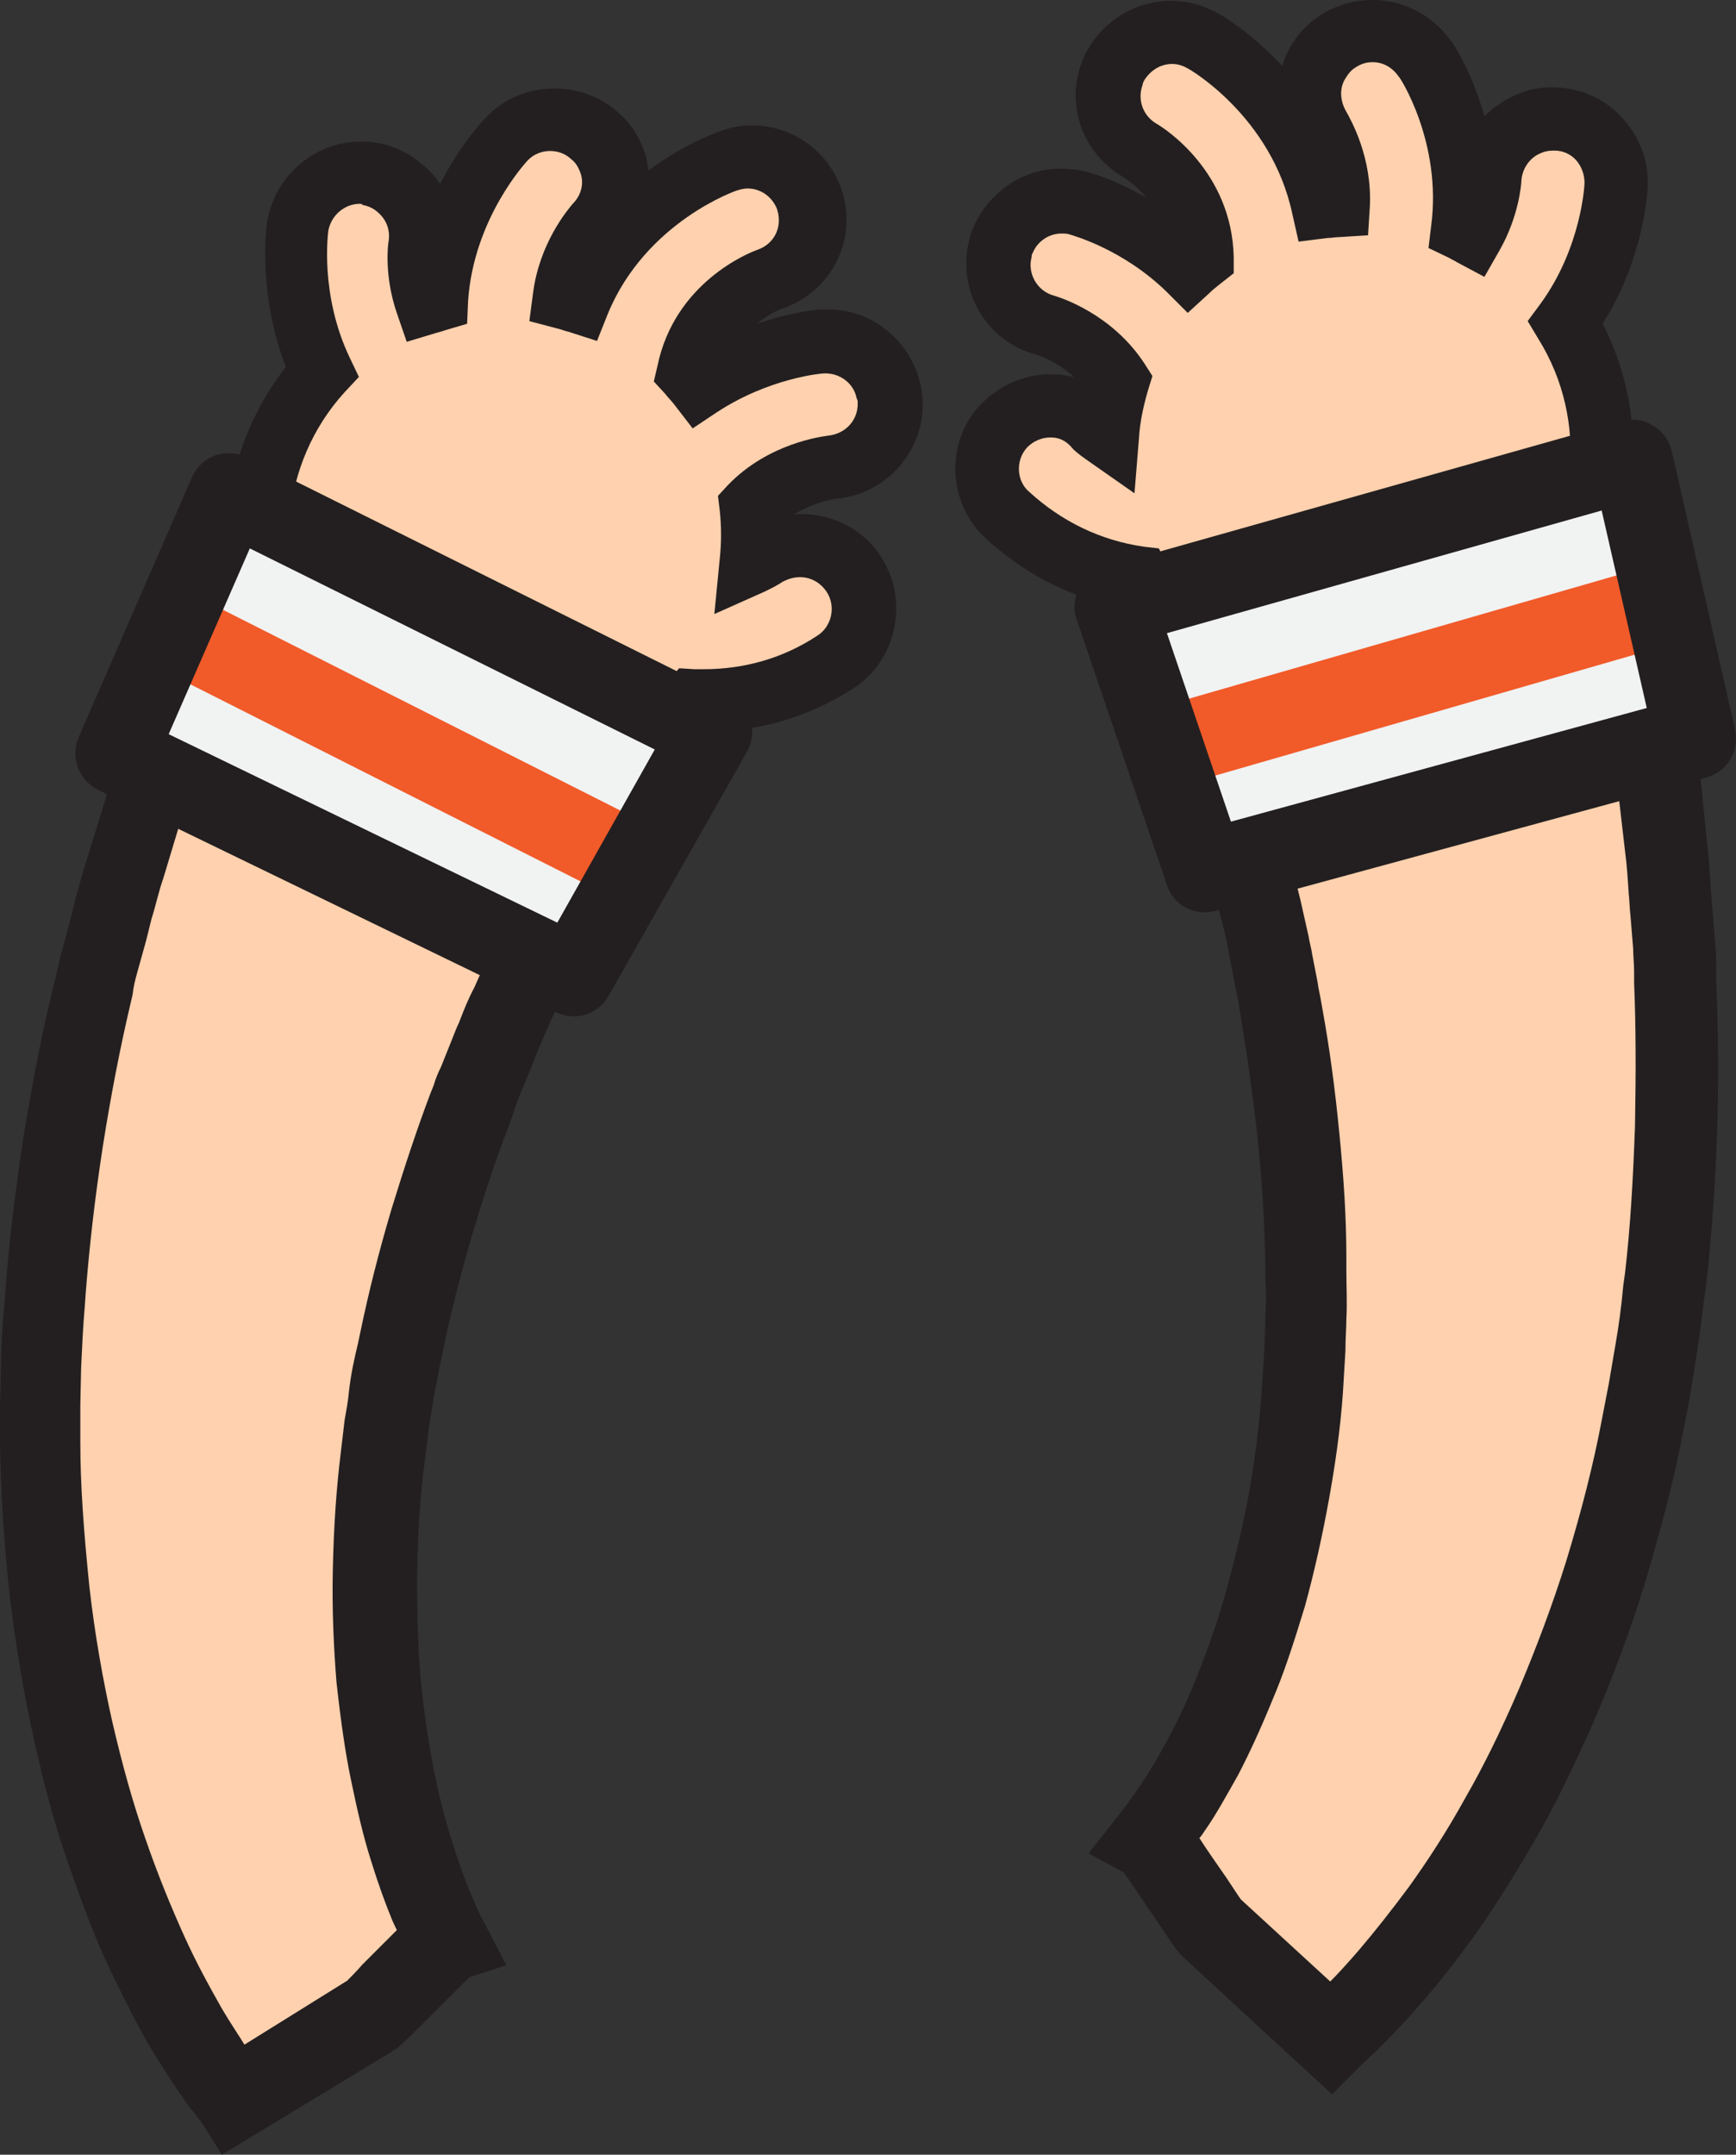 <?xml version="1.0" encoding="utf-8"?>
<!-- Generator: Adobe Illustrator 16.0.0, SVG Export Plug-In . SVG Version: 6.00 Build 0)  -->
<!DOCTYPE svg PUBLIC "-//W3C//DTD SVG 1.1//EN" "http://www.w3.org/Graphics/SVG/1.1/DTD/svg11.dtd">
<svg version="1.1" id="Warstwa_1" xmlns="http://www.w3.org/2000/svg" xmlns:xlink="http://www.w3.org/1999/xlink" x="0px" y="0px"
	 width="25.524px" height="31.676px" viewBox="0 0 25.524 31.676" enable-background="new 0 0 25.524 31.676" xml:space="preserve">
<rect x="0" y="0" width="25.524" height="31.676" fill="#333333" stroke="none"/>
<g>
	<path fill="#FFD1AE" d="M4.376,3.328C4.362,3.395,4.23,4.402,4.733,5.463C3.673,6.63,3.461,8.406,4.323,9.812
		c1.047,1.724,3.288,2.268,5.012,1.22c0.331-0.198,0.623-0.45,0.861-0.729c0.61,0.026,1.34-0.093,2.068-0.558
		c0.438-0.265,0.57-0.835,0.306-1.272V8.459c-0.278-0.438-0.849-0.57-1.273-0.292c-0.066,0.04-0.146,0.08-0.212,0.12
		c0.026-0.266,0.026-0.544-0.014-0.81c0.491-0.503,1.141-0.583,1.181-0.583c0.504-0.04,0.888-0.478,0.849-0.994
		c0-0.04-0.014-0.08-0.014-0.119c-0.093-0.451-0.504-0.782-0.981-0.743c-0.053,0-0.928,0.08-1.776,0.65
		c-0.053-0.066-0.105-0.133-0.159-0.199c0.212-0.994,1.127-1.353,1.181-1.366c0.438-0.146,0.689-0.597,0.609-1.034
		c-0.013-0.039-0.026-0.093-0.04-0.132c-0.159-0.491-0.689-0.743-1.18-0.584c-0.066,0.026-1.552,0.544-2.188,2.082
		c-0.066-0.026-0.146-0.04-0.212-0.066c0.079-0.61,0.45-1.034,0.477-1.061c0.252-0.266,0.318-0.637,0.199-0.955
		C8.964,2.241,8.897,2.121,8.791,2.016C8.42,1.657,7.837,1.671,7.479,2.042c-0.053,0.053-0.915,0.981-0.994,2.36
		C6.431,4.415,6.392,4.429,6.338,4.441C6.192,4.004,6.232,3.633,6.232,3.593c0.053-0.357-0.106-0.689-0.385-0.888
		C5.729,2.625,5.596,2.572,5.45,2.546C4.92,2.479,4.455,2.824,4.376,3.328z"/>
	<path fill="#231F20" d="M7.438,12.039c-1.445,0-2.758-0.742-3.514-1.976C3.037,8.605,3.156,6.723,4.203,5.396
		c-0.41-1.061-0.291-2.016-0.278-2.121c0.106-0.677,0.689-1.193,1.379-1.193c0.066,0,0.133,0,0.199,0.013
		C5.715,2.121,5.914,2.201,6.1,2.334c0.146,0.105,0.278,0.225,0.371,0.371c0.292-0.57,0.61-0.915,0.677-0.981
		C7.412,1.445,7.771,1.3,8.155,1.3c0.357,0,0.702,0.132,0.968,0.384c0.159,0.146,0.278,0.332,0.345,0.53
		c0.039,0.093,0.053,0.199,0.066,0.292c0.557-0.411,1.034-0.57,1.073-0.583c0.146-0.054,0.292-0.08,0.451-0.08
		c0.597,0,1.127,0.385,1.313,0.941c0.026,0.066,0.04,0.133,0.053,0.199c0.12,0.676-0.265,1.326-0.914,1.551
		c-0.014,0-0.187,0.066-0.385,0.226c0.504-0.172,0.901-0.212,0.954-0.212c0.04,0,0.066,0,0.093,0c0.663,0,1.233,0.478,1.366,1.127
		c0.014,0.053,0.014,0.119,0.026,0.173c0.053,0.755-0.517,1.418-1.272,1.484l0,0c0,0-0.306,0.04-0.61,0.226c0.04,0,0.066,0,0.106,0
		c0.477,0,0.928,0.238,1.18,0.649l0.014,0.027c0.384,0.636,0.186,1.498-0.451,1.896c-0.649,0.411-1.365,0.623-2.108,0.623
		c-0.238,0.252-0.517,0.478-0.822,0.65C8.924,11.827,8.194,12.039,7.438,12.039z M5.291,2.996c-0.226,0-0.425,0.173-0.464,0.398
		c0,0.013-0.133,0.928,0.317,1.869l0.133,0.278L5.065,5.768C4.124,6.802,3.979,8.366,4.707,9.573
		c0.584,0.954,1.604,1.524,2.719,1.524c0.583,0,1.153-0.159,1.657-0.464c0.278-0.172,0.53-0.385,0.756-0.637l0.146-0.172
		l0.226,0.014c0.04,0,0.079,0,0.133,0c0.597,0,1.166-0.159,1.67-0.491c0.213-0.133,0.279-0.424,0.146-0.637
		c-0.093-0.146-0.239-0.225-0.398-0.225c-0.093,0-0.172,0.026-0.251,0.065c-0.08,0.054-0.159,0.094-0.266,0.146l-0.742,0.331
		l0.079-0.809c0.026-0.238,0.026-0.478,0-0.716l-0.026-0.212L10.7,7.134c0.597-0.623,1.393-0.717,1.472-0.729
		c0.266-0.026,0.451-0.238,0.438-0.491c0-0.013,0-0.039-0.014-0.053c-0.04-0.226-0.252-0.385-0.49-0.371
		c-0.027,0-0.796,0.066-1.565,0.57l-0.357,0.238L9.918,5.953C9.879,5.9,9.825,5.848,9.772,5.781L9.613,5.608l0.053-0.226
		c0.252-1.232,1.353-1.67,1.472-1.71c0.226-0.08,0.345-0.292,0.306-0.518c0-0.026-0.014-0.039-0.014-0.065
		c-0.066-0.187-0.238-0.318-0.438-0.318c-0.053,0-0.106,0.013-0.146,0.026c-0.014,0-1.353,0.464-1.909,1.816L8.778,5.012L8.367,4.88
		C8.301,4.866,8.248,4.84,8.182,4.826L7.783,4.721L7.837,4.31C7.93,3.58,8.341,3.09,8.42,2.997C8.553,2.864,8.593,2.679,8.526,2.52
		C8.499,2.453,8.46,2.387,8.406,2.347C8.234,2.175,7.93,2.175,7.757,2.36C7.744,2.374,6.962,3.209,6.882,4.429L6.868,4.76
		L6.551,4.853c-0.04,0.014-0.08,0.027-0.133,0.04L5.98,5.025L5.834,4.601C5.648,4.058,5.702,3.594,5.715,3.54
		c0.026-0.186-0.053-0.345-0.198-0.45c-0.054-0.04-0.12-0.066-0.199-0.08C5.344,3.01,5.317,2.996,5.291,2.996z"/>
</g>
<g>
	<path fill="#FFD1AE" d="M5.489,29.581l1.074-1.087l0,0c0,0,0-0.014-0.013-0.014c-0.014-0.014-0.014-0.04-0.027-0.053
		c-0.039-0.093-0.119-0.239-0.212-0.451s-0.186-0.49-0.291-0.809c-0.106-0.318-0.199-0.703-0.279-1.114
		c-0.093-0.41-0.146-0.875-0.198-1.365c-0.04-0.49-0.066-1.021-0.054-1.564c0.014-0.544,0.04-1.114,0.12-1.697
		c0.013-0.146,0.039-0.292,0.053-0.438c0.026-0.146,0.053-0.292,0.066-0.438c0.04-0.292,0.105-0.583,0.159-0.875
		c0.119-0.584,0.278-1.167,0.438-1.737c0.172-0.57,0.357-1.127,0.557-1.657c0.053-0.133,0.093-0.266,0.146-0.397
		c0.054-0.133,0.106-0.266,0.159-0.385c0.106-0.252,0.199-0.504,0.318-0.742c0.106-0.239,0.212-0.478,0.318-0.703
		s0.212-0.438,0.318-0.649c0.105-0.213,0.199-0.411,0.291-0.597c0.106-0.186,0.199-0.358,0.279-0.53
		c0.093-0.159,0.172-0.318,0.252-0.465c0.079-0.146,0.158-0.265,0.225-0.384c0.266-0.464,0.425-0.743,0.425-0.743L3.673,7.65
		c0,0-0.146,0.332-0.385,0.915C3.223,8.711,3.156,8.87,3.09,9.043C3.023,9.229,2.943,9.414,2.864,9.626
		c-0.079,0.213-0.159,0.425-0.252,0.663S2.44,10.767,2.36,11.031c-0.093,0.266-0.186,0.531-0.265,0.81
		c-0.08,0.278-0.173,0.57-0.266,0.875c-0.093,0.291-0.173,0.623-0.252,0.941c-0.04,0.159-0.079,0.318-0.133,0.49
		c-0.039,0.159-0.079,0.332-0.119,0.504c-0.159,0.677-0.292,1.379-0.411,2.095s-0.199,1.459-0.265,2.201
		c-0.026,0.371-0.054,0.743-0.066,1.127c0,0.186-0.014,0.371-0.014,0.558c0,0.186,0,0.371,0,0.557c0,0.742,0.066,1.472,0.133,2.188
		c0.079,0.703,0.199,1.393,0.345,2.028c0.146,0.65,0.318,1.247,0.504,1.804s0.385,1.047,0.597,1.485
		c0.199,0.438,0.397,0.809,0.583,1.127c0.186,0.305,0.345,0.557,0.465,0.729c0.065,0.093,0.132,0.173,0.158,0.226
		c0.054,0.08,0.054,0.08,0.066,0.08L5.489,29.581z"/>
	<path fill="#231F20" d="M3.262,31.676l-0.291-0.464c-0.014-0.014-0.026-0.04-0.054-0.066c-0.026-0.039-0.079-0.105-0.132-0.172
		l-0.04-0.054c-0.159-0.225-0.332-0.49-0.504-0.769c-0.199-0.332-0.397-0.729-0.61-1.167c-0.212-0.438-0.411-0.968-0.609-1.538
		c-0.186-0.517-0.358-1.127-0.518-1.856c-0.146-0.649-0.265-1.353-0.357-2.095C0.054,22.673,0.014,21.931,0,21.241v-0.57l0.014-0.57
		c0-0.317,0.026-0.649,0.053-0.954l0.014-0.186c0.053-0.729,0.146-1.459,0.265-2.254c0.133-0.796,0.266-1.499,0.425-2.148
		l0.04-0.159c0.026-0.119,0.053-0.238,0.079-0.345l0.133-0.49c0.026-0.106,0.053-0.213,0.079-0.318
		c0.054-0.212,0.12-0.438,0.186-0.649l0.266-0.862c0.066-0.199,0.119-0.385,0.186-0.557c0.026-0.093,0.066-0.173,0.093-0.266
		s0.053-0.159,0.08-0.238c0.065-0.186,0.119-0.358,0.186-0.518l0.517-1.353l0.796-1.896l7.067,3.606l-0.969,1.657l-0.53,0.981
		c-0.053,0.105-0.119,0.226-0.172,0.345c-0.04,0.079-0.08,0.146-0.119,0.226c-0.027,0.066-0.066,0.146-0.106,0.225
		c-0.066,0.133-0.133,0.266-0.186,0.398l-0.318,0.702c-0.066,0.146-0.133,0.306-0.199,0.465c-0.039,0.093-0.066,0.186-0.105,0.265
		l-0.159,0.385c-0.026,0.066-0.054,0.146-0.08,0.238l-0.053,0.146c-0.186,0.477-0.358,0.994-0.544,1.617
		c-0.172,0.597-0.318,1.153-0.424,1.684l-0.04,0.186c-0.04,0.226-0.093,0.438-0.119,0.65c-0.026,0.159-0.053,0.291-0.066,0.438
		l-0.053,0.424c-0.066,0.491-0.093,1.008-0.106,1.631c0,0.53,0.014,1.048,0.053,1.498c0.054,0.544,0.12,0.955,0.186,1.3
		c0.08,0.411,0.173,0.77,0.266,1.061c0.093,0.306,0.186,0.558,0.266,0.756c0.093,0.226,0.159,0.371,0.186,0.411l0.357,0.689
		l-0.543,0.173c-0.159,0.159-0.504,0.504-0.689,0.689S5.9,30.059,5.821,30.125l0,0H5.808c-0.026,0.013-0.039,0.026-0.053,0.04
		L3.262,31.676z M1.181,20.657v0.544c0,0.649,0.053,1.339,0.133,2.122c0.079,0.702,0.198,1.365,0.331,1.962
		c0.159,0.689,0.318,1.246,0.49,1.737c0.186,0.543,0.385,1.021,0.57,1.432s0.385,0.769,0.557,1.074
		c0.133,0.226,0.252,0.397,0.332,0.53l1.512-0.941c0.053-0.054,0.132-0.133,0.225-0.239c0.213-0.212,0.372-0.371,0.504-0.504
		c-0.026-0.053-0.053-0.105-0.079-0.172c-0.093-0.226-0.199-0.517-0.305-0.861c-0.106-0.332-0.199-0.729-0.292-1.181
		c-0.08-0.385-0.146-0.835-0.212-1.432c-0.04-0.504-0.066-1.048-0.054-1.631c0.014-0.677,0.054-1.233,0.12-1.764l0.053-0.451
		c0.026-0.146,0.053-0.291,0.066-0.438c0.026-0.238,0.079-0.477,0.133-0.702l0.039-0.186c0.119-0.57,0.266-1.153,0.451-1.777
		c0.199-0.649,0.385-1.206,0.57-1.696l0.053-0.133c0.026-0.093,0.066-0.186,0.106-0.266l0.159-0.397
		c0.039-0.093,0.065-0.173,0.105-0.252c0.066-0.172,0.133-0.345,0.226-0.518l0.305-0.689c0.066-0.159,0.146-0.305,0.213-0.438
		c0.039-0.079,0.079-0.146,0.105-0.225c0.04-0.08,0.08-0.159,0.106-0.226c0.066-0.133,0.133-0.266,0.198-0.385l0.544-1.008
		l0.332-0.583l-4.8-2.453L3.646,9.308l-0.464,1.233c-0.053,0.146-0.106,0.318-0.173,0.478c-0.026,0.079-0.053,0.159-0.079,0.238
		c-0.026,0.08-0.066,0.173-0.093,0.266c-0.053,0.172-0.119,0.345-0.173,0.517L2.4,12.915c-0.066,0.186-0.106,0.384-0.173,0.596
		c-0.026,0.106-0.053,0.213-0.079,0.318l-0.133,0.478c-0.026,0.093-0.053,0.199-0.066,0.318l-0.04,0.172
		c-0.146,0.624-0.278,1.3-0.397,2.056c-0.119,0.769-0.198,1.472-0.252,2.161l-0.013,0.186c-0.027,0.305-0.04,0.61-0.054,0.901
		L1.181,20.657z"/>
</g>
<g>
	<polygon fill="#F1F2F2" points="8.446,14.347 10.462,10.767 3.395,7.253 1.724,11.085 	"/>
	
		<rect x="2.092" y="10.383" transform="matrix(-0.893 -0.451 0.451 -0.893 6.278 23.454)" fill="#F15A29" width="7.677" height="1.193"/>
	<path fill="#231F20" d="M10.886,10.355c0.066,0.066,0.12,0.146,0.146,0.238c0.053,0.159,0.026,0.332-0.053,0.464l-2.029,3.58
		c-0.159,0.278-0.49,0.385-0.782,0.239l-6.723-3.262c-0.291-0.146-0.411-0.478-0.291-0.77l1.67-3.832
		c0.066-0.146,0.187-0.265,0.345-0.317c0.159-0.054,0.318-0.04,0.465,0.026l7.08,3.526C10.793,10.263,10.847,10.303,10.886,10.355z
		 M8.194,13.564l1.433-2.546L3.673,8.062l-1.193,2.731L8.194,13.564z"/>
</g>
<g>
	<path fill="#FFD1AE" d="M23.747,2.731c0,0.066-0.053,1.087-0.742,2.028c0.822,1.339,0.716,3.129-0.397,4.35
		c-1.353,1.498-3.66,1.617-5.158,0.265c-0.292-0.265-0.53-0.557-0.716-0.875c-0.61-0.093-1.3-0.345-1.936-0.928
		c-0.371-0.346-0.398-0.929-0.054-1.3c0,0,0,0,0.014-0.014c0.345-0.371,0.941-0.397,1.313-0.053
		c0.066,0.053,0.119,0.106,0.186,0.146c0.026-0.265,0.08-0.543,0.159-0.795c-0.385-0.584-1.008-0.782-1.061-0.796
		c-0.49-0.133-0.782-0.636-0.649-1.127c0.013-0.04,0.026-0.079,0.039-0.106c0.173-0.424,0.637-0.676,1.101-0.557
		c0.054,0.014,0.902,0.239,1.631,0.968c0.066-0.053,0.133-0.105,0.199-0.159c-0.014-1.008-0.861-1.538-0.901-1.564
		c-0.398-0.225-0.57-0.716-0.411-1.127c0.013-0.039,0.04-0.079,0.066-0.133c0.252-0.45,0.822-0.609,1.26-0.357
		c0.066,0.04,1.418,0.822,1.763,2.453c0.066-0.014,0.146-0.014,0.226-0.027c0.04-0.609-0.252-1.087-0.265-1.127
		c-0.199-0.305-0.186-0.676-0.026-0.968c0.065-0.119,0.172-0.226,0.291-0.305c0.425-0.278,1.008-0.159,1.286,0.266
		c0.04,0.053,0.729,1.127,0.544,2.506c0.04,0.026,0.093,0.039,0.133,0.066c0.225-0.398,0.252-0.782,0.265-0.81
		c0.014-0.357,0.239-0.662,0.544-0.795c0.133-0.054,0.265-0.08,0.411-0.08C23.376,1.79,23.774,2.214,23.747,2.731z"/>
	<path fill="#231F20" d="M19.902,10.779c-1.021,0-2.002-0.371-2.758-1.061c-0.266-0.238-0.49-0.504-0.689-0.796
		c-0.742-0.146-1.393-0.49-1.963-1.007c-0.557-0.518-0.597-1.393-0.093-1.949l0.014-0.014c0.266-0.278,0.637-0.45,1.021-0.45
		c0.12,0,0.239,0.013,0.358,0.039c-0.266-0.238-0.557-0.331-0.57-0.331c-0.729-0.199-1.167-0.955-0.968-1.697
		c0.014-0.053,0.026-0.106,0.053-0.159c0.213-0.518,0.729-0.875,1.286-0.875c0.119,0,0.239,0.013,0.358,0.04
		c0.066,0.013,0.438,0.119,0.901,0.384c-0.159-0.198-0.331-0.291-0.345-0.305c-0.583-0.345-0.849-1.048-0.597-1.697
		c0.026-0.066,0.053-0.133,0.093-0.186c0.252-0.438,0.716-0.703,1.22-0.703c0.239,0,0.478,0.066,0.689,0.187
		c0.04,0.013,0.478,0.278,0.941,0.769c0.027-0.093,0.066-0.186,0.119-0.278c0.106-0.186,0.252-0.345,0.438-0.464
		C19.637,0.079,19.902,0,20.181,0c0.478,0,0.901,0.238,1.167,0.623c0.053,0.066,0.305,0.478,0.478,1.087
		c0.119-0.119,0.265-0.225,0.438-0.305c0.198-0.093,0.411-0.133,0.623-0.119c0.371,0.014,0.716,0.172,0.968,0.451
		c0.252,0.278,0.385,0.623,0.371,0.994c0,0.04-0.04,1.047-0.663,2.028c0.77,1.498,0.544,3.368-0.597,4.641
		C22.17,10.289,21.056,10.779,19.902,10.779z M15.447,6.431c-0.133,0-0.252,0.053-0.345,0.146c-0.172,0.186-0.159,0.491,0.026,0.65
		c0.478,0.438,1.048,0.716,1.684,0.809l0.226,0.026l0.106,0.199c0.159,0.278,0.371,0.543,0.623,0.756
		c0.583,0.53,1.339,0.821,2.135,0.821c0.901,0,1.764-0.384,2.373-1.047c0.941-1.048,1.088-2.612,0.345-3.806l-0.159-0.265
		l0.187-0.252c0.609-0.836,0.649-1.764,0.649-1.777c0-0.119-0.04-0.238-0.119-0.331c-0.08-0.093-0.199-0.146-0.318-0.146h-0.026
		c-0.066,0-0.133,0.014-0.186,0.04c-0.159,0.066-0.266,0.226-0.279,0.397c0,0.054-0.039,0.531-0.317,1.021L21.825,4.07l-0.398-0.212
		c-0.039-0.026-0.079-0.04-0.119-0.066l-0.305-0.146l0.04-0.332c0.159-1.22-0.464-2.188-0.478-2.188
		c-0.093-0.133-0.226-0.212-0.385-0.212c-0.093,0-0.172,0.026-0.252,0.079c-0.066,0.04-0.105,0.093-0.146,0.159
		c-0.093,0.146-0.08,0.332,0.013,0.491c0.066,0.119,0.385,0.676,0.345,1.405l-0.026,0.411l-0.411,0.026
		c-0.065,0-0.132,0.014-0.186,0.014l-0.424,0.053l-0.093-0.411c-0.305-1.432-1.525-2.135-1.538-2.135
		c-0.066-0.04-0.146-0.066-0.226-0.066c-0.172,0-0.318,0.093-0.411,0.238C16.813,1.207,16.8,1.22,16.8,1.246
		c-0.08,0.213,0,0.451,0.199,0.57c0.119,0.066,1.113,0.703,1.14,1.963v0.238l-0.186,0.146c-0.066,0.054-0.119,0.093-0.172,0.146
		l-0.318,0.291l-0.305-0.305c-0.65-0.637-1.393-0.835-1.433-0.849c-0.039-0.013-0.079-0.013-0.119-0.013
		c-0.186,0-0.358,0.119-0.424,0.291c-0.014,0.014-0.014,0.04-0.014,0.054c-0.066,0.238,0.079,0.503,0.331,0.569
		c0.093,0.027,0.849,0.266,1.326,0.995l0.119,0.186l-0.066,0.212c-0.065,0.226-0.119,0.464-0.132,0.703l-0.066,0.809l-0.663-0.464
		c-0.093-0.066-0.173-0.12-0.239-0.186C15.673,6.471,15.566,6.431,15.447,6.431z"/>
</g>
<g>
	<path fill="#FFD1AE" d="M17.794,28.321c0,0-0.849-1.272-0.861-1.26l0,0l0.013-0.013c0.014-0.014,0.026-0.026,0.04-0.054
		c0.066-0.079,0.159-0.212,0.292-0.41c0.132-0.187,0.278-0.438,0.438-0.743c0.159-0.292,0.318-0.649,0.478-1.047
		c0.158-0.398,0.305-0.836,0.45-1.313c0.133-0.477,0.252-0.994,0.345-1.524c0.093-0.544,0.159-1.101,0.199-1.684
		c0.013-0.146,0.013-0.292,0.026-0.438c0-0.146,0.014-0.292,0.014-0.438c0.013-0.292,0-0.597,0-0.889
		c-0.014-0.597-0.054-1.193-0.106-1.776c-0.066-0.584-0.133-1.167-0.238-1.725c-0.027-0.146-0.04-0.278-0.066-0.41
		c-0.027-0.133-0.054-0.279-0.08-0.411c-0.053-0.266-0.105-0.53-0.172-0.782s-0.119-0.504-0.186-0.743
		c-0.054-0.238-0.133-0.478-0.186-0.689c-0.066-0.226-0.12-0.438-0.186-0.636c-0.066-0.199-0.12-0.398-0.187-0.57
		c-0.053-0.186-0.105-0.345-0.159-0.504c-0.053-0.159-0.105-0.292-0.146-0.425c-0.186-0.517-0.278-0.809-0.278-0.809l6.391-1.883
		c0,0,0.08,0.358,0.213,0.968c0.026,0.159,0.065,0.332,0.105,0.518s0.066,0.397,0.106,0.609c0.04,0.213,0.079,0.451,0.119,0.689
		c0.04,0.239,0.079,0.504,0.119,0.782c0.04,0.266,0.08,0.544,0.119,0.849c0.026,0.292,0.066,0.597,0.093,0.915
		c0.04,0.305,0.054,0.637,0.08,0.968c0.013,0.159,0.026,0.332,0.04,0.504c0.013,0.173,0.013,0.345,0.026,0.518
		c0.026,0.689,0.026,1.405,0.013,2.135c-0.026,0.729-0.066,1.472-0.159,2.214c-0.039,0.371-0.079,0.742-0.146,1.114
		c-0.026,0.186-0.053,0.371-0.093,0.557s-0.066,0.371-0.106,0.544c-0.146,0.729-0.331,1.444-0.543,2.121
		c-0.213,0.676-0.451,1.326-0.716,1.936c-0.266,0.61-0.544,1.167-0.836,1.671s-0.57,0.955-0.861,1.353
		c-0.279,0.397-0.544,0.729-0.782,0.994c-0.239,0.266-0.438,0.478-0.597,0.623c-0.093,0.08-0.159,0.146-0.199,0.186
		c-0.066,0.066-0.066,0.066-0.08,0.066L17.794,28.321z"/>
	<path fill="#231F20" d="M19.584,30.788l-2.201-2.029l0,0c-0.093-0.093-0.186-0.238-0.318-0.438
		c-0.146-0.212-0.411-0.609-0.543-0.795l-0.518-0.279l0.491-0.623c0.039-0.053,0.132-0.172,0.265-0.371
		c0.119-0.172,0.266-0.411,0.411-0.689c0.146-0.265,0.305-0.597,0.451-0.981c0.132-0.331,0.278-0.729,0.424-1.259
		c0.119-0.438,0.239-0.929,0.332-1.459c0.105-0.61,0.158-1.127,0.186-1.617l0.026-0.425c0-0.146,0.013-0.292,0.013-0.424
		c0.014-0.226,0.014-0.438,0-0.663v-0.199c-0.013-0.53-0.039-1.101-0.105-1.724c-0.066-0.637-0.146-1.193-0.226-1.684l-0.026-0.159
		c-0.014-0.08-0.026-0.173-0.04-0.252l-0.079-0.398c-0.014-0.093-0.04-0.186-0.054-0.278c-0.026-0.172-0.066-0.331-0.105-0.478
		l-0.186-0.755c-0.04-0.146-0.08-0.292-0.12-0.425c-0.026-0.079-0.053-0.172-0.065-0.252c-0.027-0.079-0.04-0.159-0.066-0.238
		c-0.04-0.133-0.066-0.252-0.106-0.371l-0.331-1.062l-0.637-1.816l7.624-2.24l0.45,2.135l0.239,1.299
		c0.026,0.173,0.053,0.358,0.079,0.544c0.014,0.079,0.026,0.159,0.04,0.252s0.026,0.186,0.04,0.278
		c0.026,0.186,0.053,0.385,0.079,0.583L25.1,12.41c0.026,0.212,0.04,0.438,0.054,0.663c0.013,0.106,0.013,0.212,0.026,0.318
		l0.04,0.504c0.013,0.133,0.013,0.252,0.013,0.371v0.159c0.026,0.649,0.04,1.365,0.014,2.175c-0.026,0.809-0.08,1.551-0.159,2.267
		l-0.026,0.186c-0.04,0.318-0.08,0.637-0.133,0.969l-0.093,0.569l-0.106,0.544c-0.133,0.677-0.318,1.379-0.557,2.175
		c-0.226,0.729-0.478,1.392-0.742,2.002c-0.306,0.689-0.584,1.26-0.862,1.736c-0.305,0.531-0.609,1.008-0.889,1.406
		c-0.291,0.397-0.557,0.742-0.821,1.034c-0.213,0.252-0.438,0.478-0.624,0.663l-0.212,0.198c-0.026,0.026-0.053,0.054-0.066,0.066
		L19.584,30.788z M18.245,27.924l1.313,1.206c0.106-0.105,0.252-0.265,0.424-0.464c0.226-0.265,0.478-0.583,0.743-0.941
		c0.265-0.371,0.544-0.795,0.822-1.299c0.252-0.438,0.517-0.968,0.795-1.618c0.239-0.57,0.478-1.193,0.689-1.869
		c0.226-0.743,0.398-1.419,0.518-2.056l0.105-0.543l0.093-0.544c0.054-0.305,0.093-0.597,0.12-0.901l0.026-0.186
		c0.079-0.677,0.119-1.393,0.146-2.161c0.014-0.77,0.014-1.459-0.013-2.096V14.28c0-0.106-0.014-0.226-0.014-0.332l-0.04-0.49
		c-0.013-0.106-0.013-0.212-0.026-0.331c-0.014-0.213-0.026-0.411-0.053-0.61l-0.106-0.915c-0.013-0.186-0.053-0.357-0.066-0.544
		c-0.013-0.093-0.026-0.198-0.04-0.291c-0.013-0.08-0.026-0.159-0.039-0.252c-0.026-0.173-0.054-0.345-0.08-0.504l-0.265-1.432
		L23.15,7.862l-5.171,1.525l0.226,0.649l0.345,1.074c0.04,0.133,0.08,0.278,0.119,0.411c0.026,0.079,0.04,0.159,0.066,0.238
		c0.026,0.093,0.04,0.173,0.066,0.252c0.04,0.146,0.093,0.305,0.133,0.478l0.186,0.742c0.04,0.173,0.079,0.358,0.119,0.53
		c0.014,0.093,0.04,0.173,0.053,0.266l0.08,0.411c0.013,0.105,0.039,0.198,0.053,0.292l0.026,0.146
		c0.093,0.517,0.173,1.087,0.239,1.764c0.066,0.663,0.105,1.259,0.105,1.829v0.199c0,0.238,0.014,0.478,0,0.729
		c0,0.132-0.013,0.278-0.013,0.424v0.026l-0.026,0.438c-0.027,0.518-0.094,1.074-0.213,1.737c-0.105,0.583-0.226,1.114-0.357,1.591
		c-0.173,0.57-0.318,1.008-0.478,1.379c-0.173,0.425-0.345,0.796-0.504,1.101c-0.173,0.306-0.318,0.57-0.464,0.782
		c-0.04,0.054-0.066,0.106-0.106,0.146c0.119,0.186,0.278,0.411,0.397,0.583C18.139,27.765,18.205,27.871,18.245,27.924z"/>
</g>
<g>
	<polygon fill="#F1F2F2" points="17.715,12.809 16.389,8.91 23.999,6.762 24.914,10.846 	"/>
	
		<rect x="20.182" y="6.109" transform="matrix(-0.277 -0.961 0.961 -0.277 16.968 32.667)" fill="#F15A29" width="1.193" height="7.677"/>
	<path fill="#231F20" d="M16.229,8.34l7.61-2.147c0.159-0.04,0.332-0.027,0.465,0.066c0.146,0.079,0.238,0.225,0.278,0.384
		l0.928,4.084c0.066,0.318-0.119,0.623-0.424,0.703l-7.213,1.962c-0.306,0.079-0.623-0.08-0.717-0.385l-1.325-3.897
		c-0.054-0.159-0.04-0.318,0.04-0.465c0.039-0.079,0.105-0.159,0.186-0.212C16.097,8.38,16.163,8.354,16.229,8.34z M24.212,10.408
		l-0.663-2.903l-6.392,1.803l0.941,2.771L24.212,10.408z"/>
</g>
</svg>
